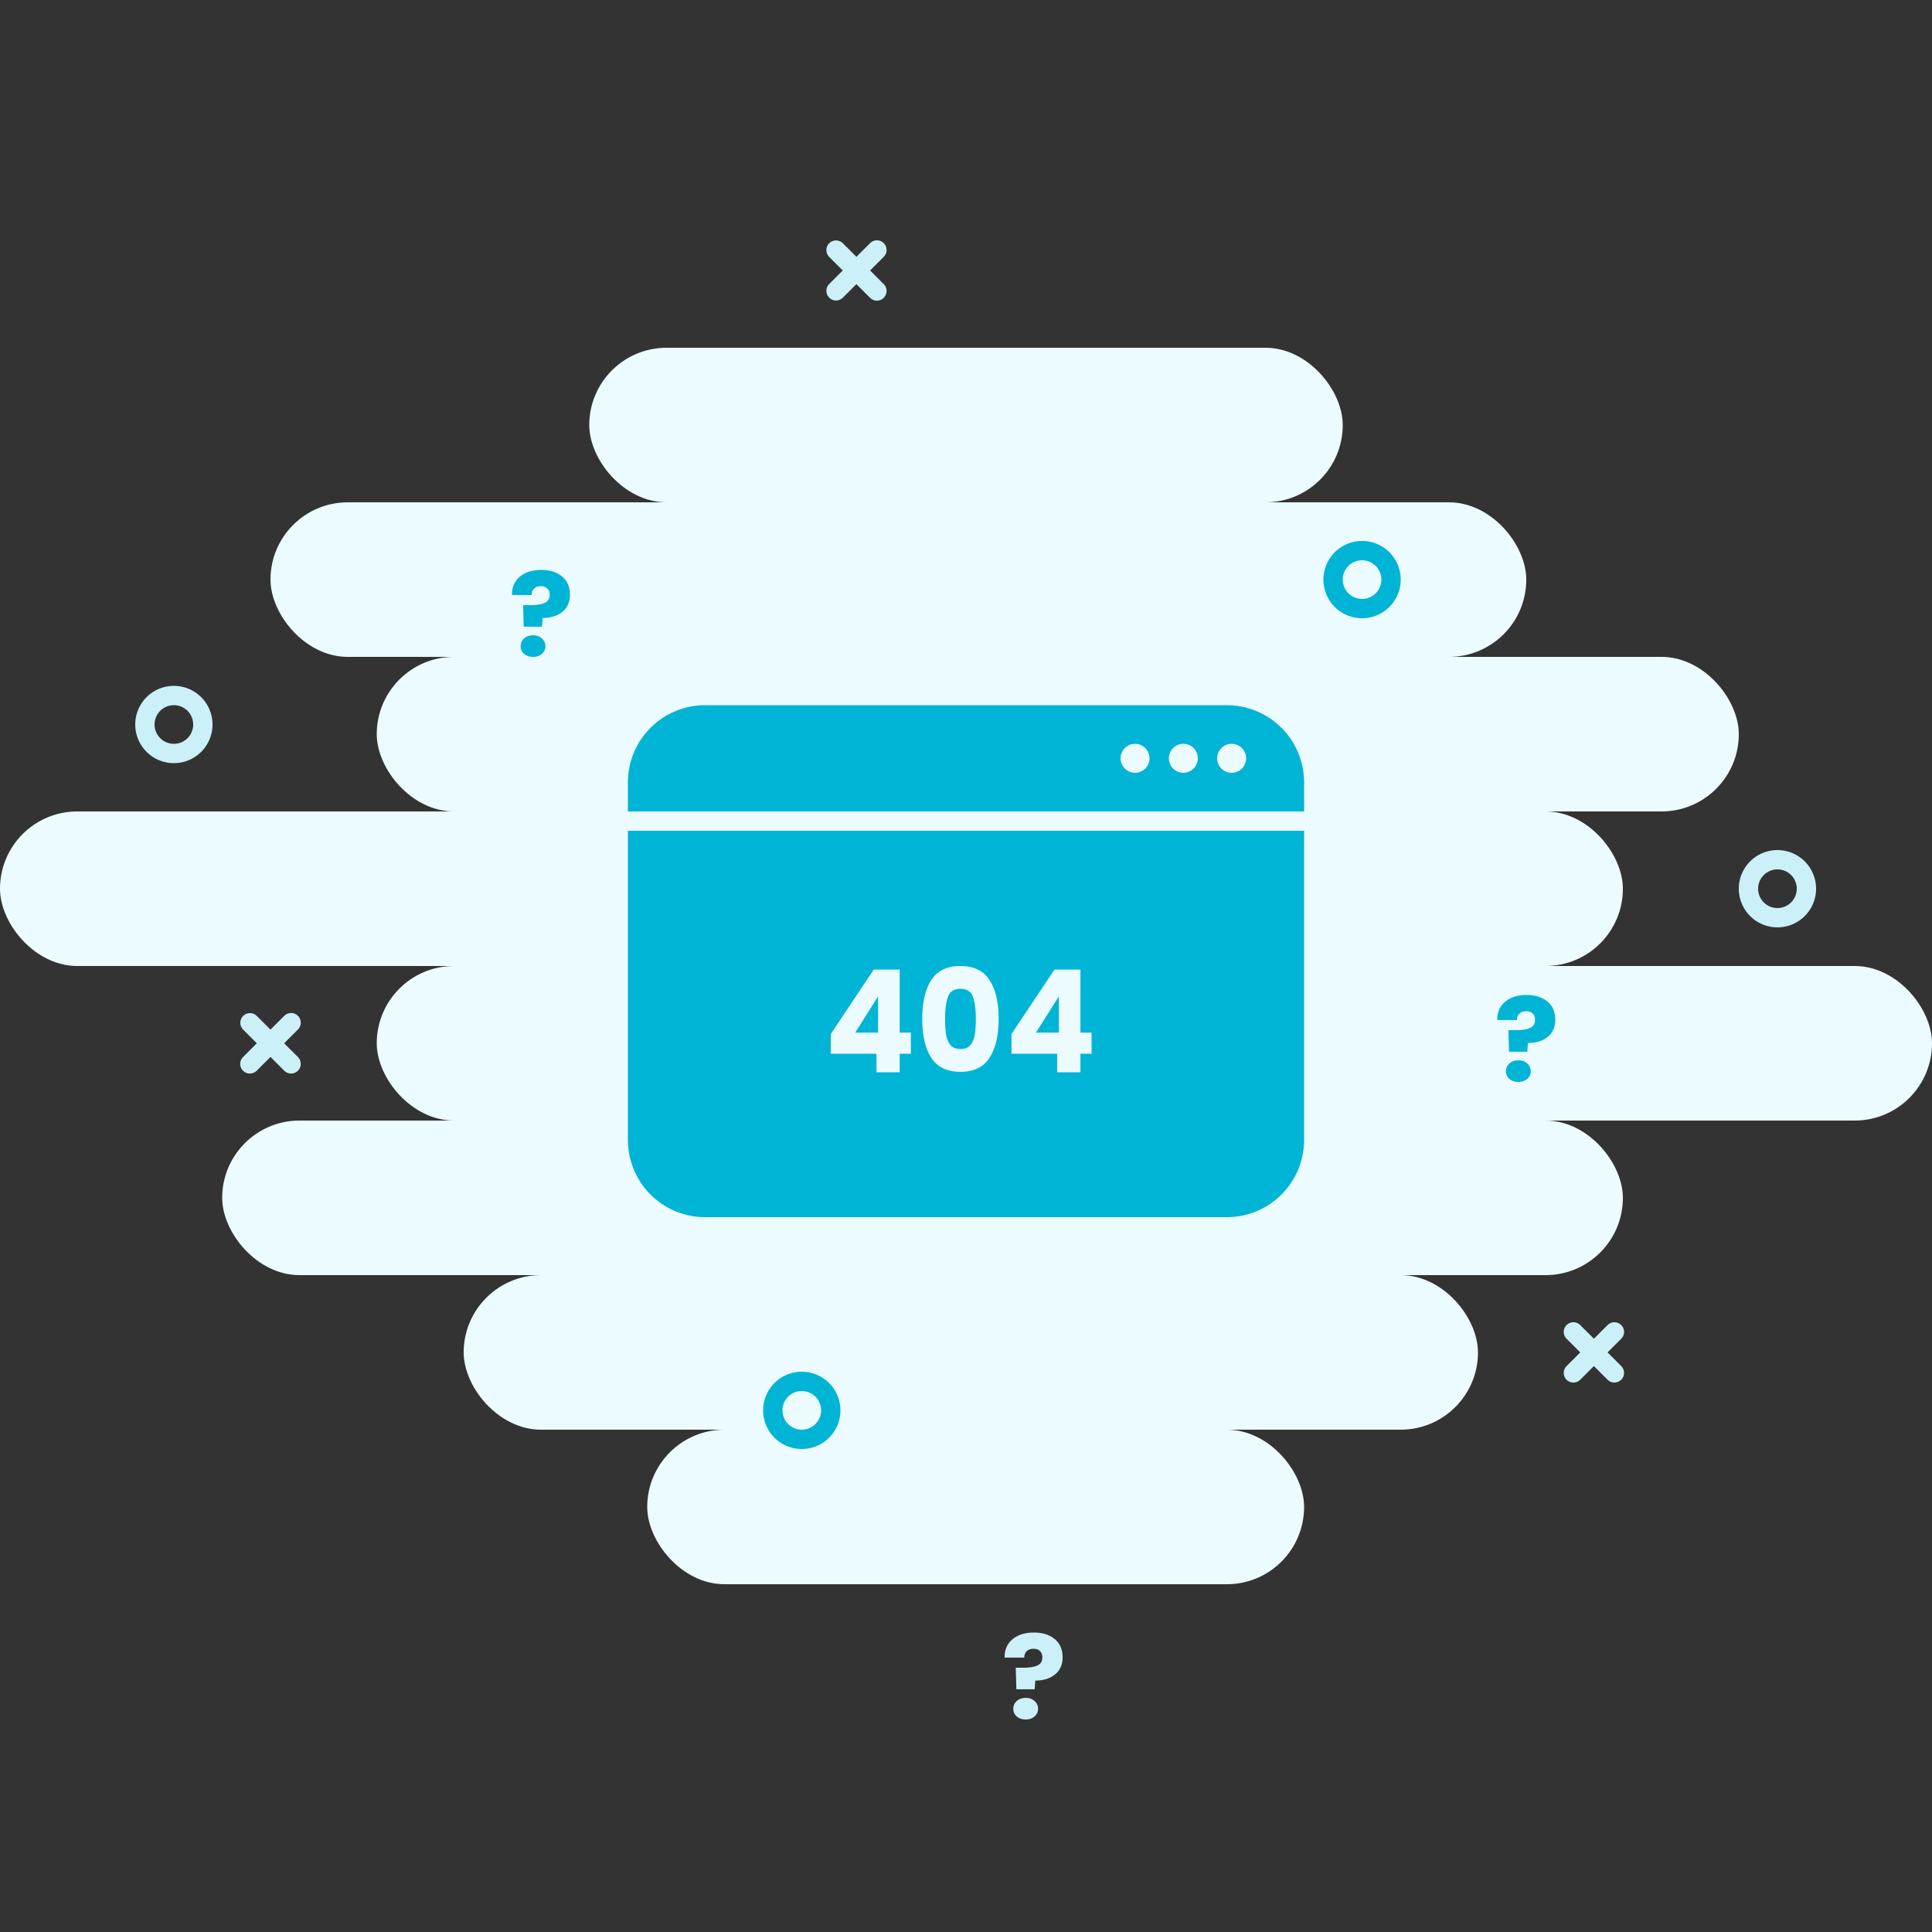 <svg xmlns="http://www.w3.org/2000/svg" width="200" height="200" fill="none"><rect width="100%" height="100%" fill="#333333" stroke="none"/><rect width="130" height="16" x="28" y="52" fill="#EBFBFF" rx="8"/><rect width="78" height="16" x="61" y="36" fill="#EBFBFF" rx="8"/><rect width="141" height="16" x="39" y="68" fill="#EBFBFF" rx="8"/><rect width="168" height="16" y="84" fill="#EBFBFF" rx="8"/><rect width="161" height="16" x="39" y="100" fill="#EBFBFF" rx="8"/><rect width="145" height="16" x="23" y="116" fill="#EBFBFF" rx="8"/><rect width="105" height="16" x="48" y="132" fill="#EBFBFF" rx="8"/><rect width="68" height="16" x="67" y="148" fill="#EBFBFF" rx="8"/><path fill="#00B4D5" fill-rule="evenodd" d="M141 62a2 2 0 1 0 0-4 2 2 0 0 0 0 4Zm0 2a4 4 0 1 0 0-8 4 4 0 0 0 0 8Z" clip-rule="evenodd"/><path fill="#CCF0F7" fill-rule="evenodd" d="M184 94a2 2 0 1 0 0-4 2 2 0 0 0 0 4Zm0 2a4 4 0 1 0 0-8 4 4 0 0 0 0 8ZM18 77a2 2 0 1 0 0-4 2 2 0 0 0 0 4Zm0 2a4 4 0 1 0 0-8 4 4 0 0 0 0 8Z" clip-rule="evenodd"/><path fill="#00B4D5" fill-rule="evenodd" d="M83 148a2 2 0 1 0 0-4 2 2 0 0 0 0 4Zm0 2a4 4 0 1 0 0-8 4 4 0 0 0 0 8Z" clip-rule="evenodd"/><path fill="#CCF0F7" fill-rule="evenodd" d="M91.485 25.172a1 1 0 0 0-1.415 0l-1.414 1.414-1.414-1.414a1 1 0 0 0-1.414 1.414L87.242 28l-1.414 1.414a1 1 0 0 0 1.414 1.414l1.414-1.414 1.414 1.414a1 1 0 1 0 1.415-1.414L90.07 28l1.415-1.414a1 1 0 0 0 0-1.414Z" clip-rule="evenodd"/><path fill="#00B4D5" d="M56.02 59c.9 0 1.62.224 2.16.673.546.448.82 1.081.82 1.898 0 .753-.261 1.342-.783 1.767-.514.416-1.195.629-2.046.637l-.063.9h-1.894l-.063-2.234h.758c.648 0 1.14-.076 1.477-.228.345-.153.518-.429.518-.83 0-.28-.08-.5-.24-.66-.16-.16-.383-.24-.67-.24-.303 0-.538.083-.707.252-.168.16-.252.38-.252.66h-2.033c-.017-.488.088-.929.315-1.321.236-.393.581-.701 1.036-.925.463-.233 1.019-.349 1.667-.349Zm-.834 9c-.379 0-.69-.104-.934-.312a1.036 1.036 0 0 1-.354-.794c0-.32.118-.588.354-.805.244-.216.555-.324.934-.324.37 0 .674.108.91.325.244.216.366.484.366.804 0 .313-.122.577-.366.794-.236.208-.54.312-.91.312Z"/><path fill="#CCF0F7" d="M107.02 169c.901 0 1.62.224 2.159.673.547.448.821 1.081.821 1.898 0 .753-.261 1.342-.783 1.767-.513.416-1.195.629-2.046.637l-.063.901h-1.894l-.063-2.235h.758c.648 0 1.14-.076 1.477-.228.345-.153.518-.429.518-.83 0-.28-.08-.5-.24-.66-.16-.161-.383-.241-.669-.241-.304 0-.539.084-.708.253-.168.16-.252.38-.252.66h-2.033a2.416 2.416 0 0 1 .315-1.321c.236-.393.581-.701 1.036-.926.463-.232 1.019-.348 1.667-.348Zm-.834 9c-.378 0-.69-.104-.934-.312a1.036 1.036 0 0 1-.354-.793c0-.321.118-.589.354-.806.244-.216.556-.324.934-.324.371 0 .674.108.91.324.244.217.366.485.366.806 0 .312-.122.576-.366.793-.236.208-.539.312-.91.312Z"/><path fill="#00B4D5" d="M158.02 103c.901 0 1.62.224 2.159.673.547.448.821 1.081.821 1.898 0 .753-.261 1.342-.783 1.767-.513.416-1.195.629-2.046.637l-.063.901h-1.894l-.063-2.235h.758c.648 0 1.14-.076 1.477-.228.345-.153.518-.429.518-.83 0-.28-.08-.5-.24-.66-.16-.161-.383-.241-.669-.241-.304 0-.539.084-.708.253-.168.16-.252.38-.252.66h-2.033a2.416 2.416 0 0 1 .315-1.321c.236-.393.581-.701 1.036-.926.463-.232 1.019-.348 1.667-.348Zm-.834 9c-.378 0-.69-.104-.934-.312a1.036 1.036 0 0 1-.354-.793c0-.321.118-.589.354-.806.244-.216.556-.324.934-.324.371 0 .674.108.91.324.244.217.366.485.366.806 0 .312-.122.576-.366.793-.236.208-.539.312-.91.312Z"/><path fill="#CCF0F7" fill-rule="evenodd" d="M25.172 105.172a1 1 0 0 0 0 1.414L26.586 108l-1.414 1.414a1 1 0 1 0 1.414 1.414l1.415-1.414 1.414 1.414a1 1 0 1 0 1.414-1.414L29.415 108l1.414-1.414a1 1 0 1 0-1.414-1.414L28 106.586l-1.415-1.414a1 1 0 0 0-1.414 0ZM167.828 137.172a.999.999 0 0 0-1.414 0L165 138.586l-1.414-1.414a.999.999 0 1 0-1.414 1.414l1.414 1.414-1.414 1.414a1 1 0 1 0 1.414 1.415l1.414-1.415 1.414 1.415a1 1 0 0 0 1.414-1.415L166.414 140l1.414-1.414a.999.999 0 0 0 0-1.414Z" clip-rule="evenodd"/><path fill="#00B4D5" fill-rule="evenodd" d="M73 73a8 8 0 0 0-8 8v3h70v-3a8 8 0 0 0-8-8H73Zm-8 45V86h70v32a8 8 0 0 1-8 8H73a8 8 0 0 1-8-8Zm30.47-12.537c0-1.693.31-3.027.93-4.001.628-.975 1.637-1.462 3.025-1.462 1.389 0 2.393.487 3.013 1.462.629.974.943 2.308.943 4.001 0 1.713-.314 3.056-.943 4.031-.62.974-1.624 1.462-3.013 1.462-1.388 0-2.397-.488-3.026-1.462-.62-.975-.929-2.318-.929-4.031Zm5.546 0c0-.994-.103-1.757-.31-2.289-.206-.541-.633-.812-1.28-.812-.648 0-1.075.271-1.282.812-.206.532-.31 1.295-.31 2.289 0 .669.038 1.226.114 1.669.075.433.225.787.45 1.063.234.265.577.398 1.028.398.45 0 .788-.133 1.013-.398.235-.276.389-.63.465-1.063.075-.443.112-1 .112-1.669ZM86 109.081v-2.038l4.448-6.674h2.689v6.526h1.154v2.186h-1.154V111H90.73v-1.919H86Zm4.899-5.936-2.365 3.75h2.365v-3.75Zm13.81 3.898v2.038h4.73V111h2.407v-1.919H113v-2.186h-1.154v-6.526h-2.689l-4.448 6.674Zm2.534-.148 2.365-3.75v3.75h-2.365ZM117.5 80a1.5 1.5 0 1 0 0-3 1.5 1.5 0 0 0 0 3Zm6.5-1.5a1.5 1.5 0 1 1-3 0 1.5 1.5 0 0 1 3 0Zm3.5 1.5a1.5 1.5 0 1 0 0-3 1.5 1.5 0 0 0 0 3Z" clip-rule="evenodd"/></svg>
